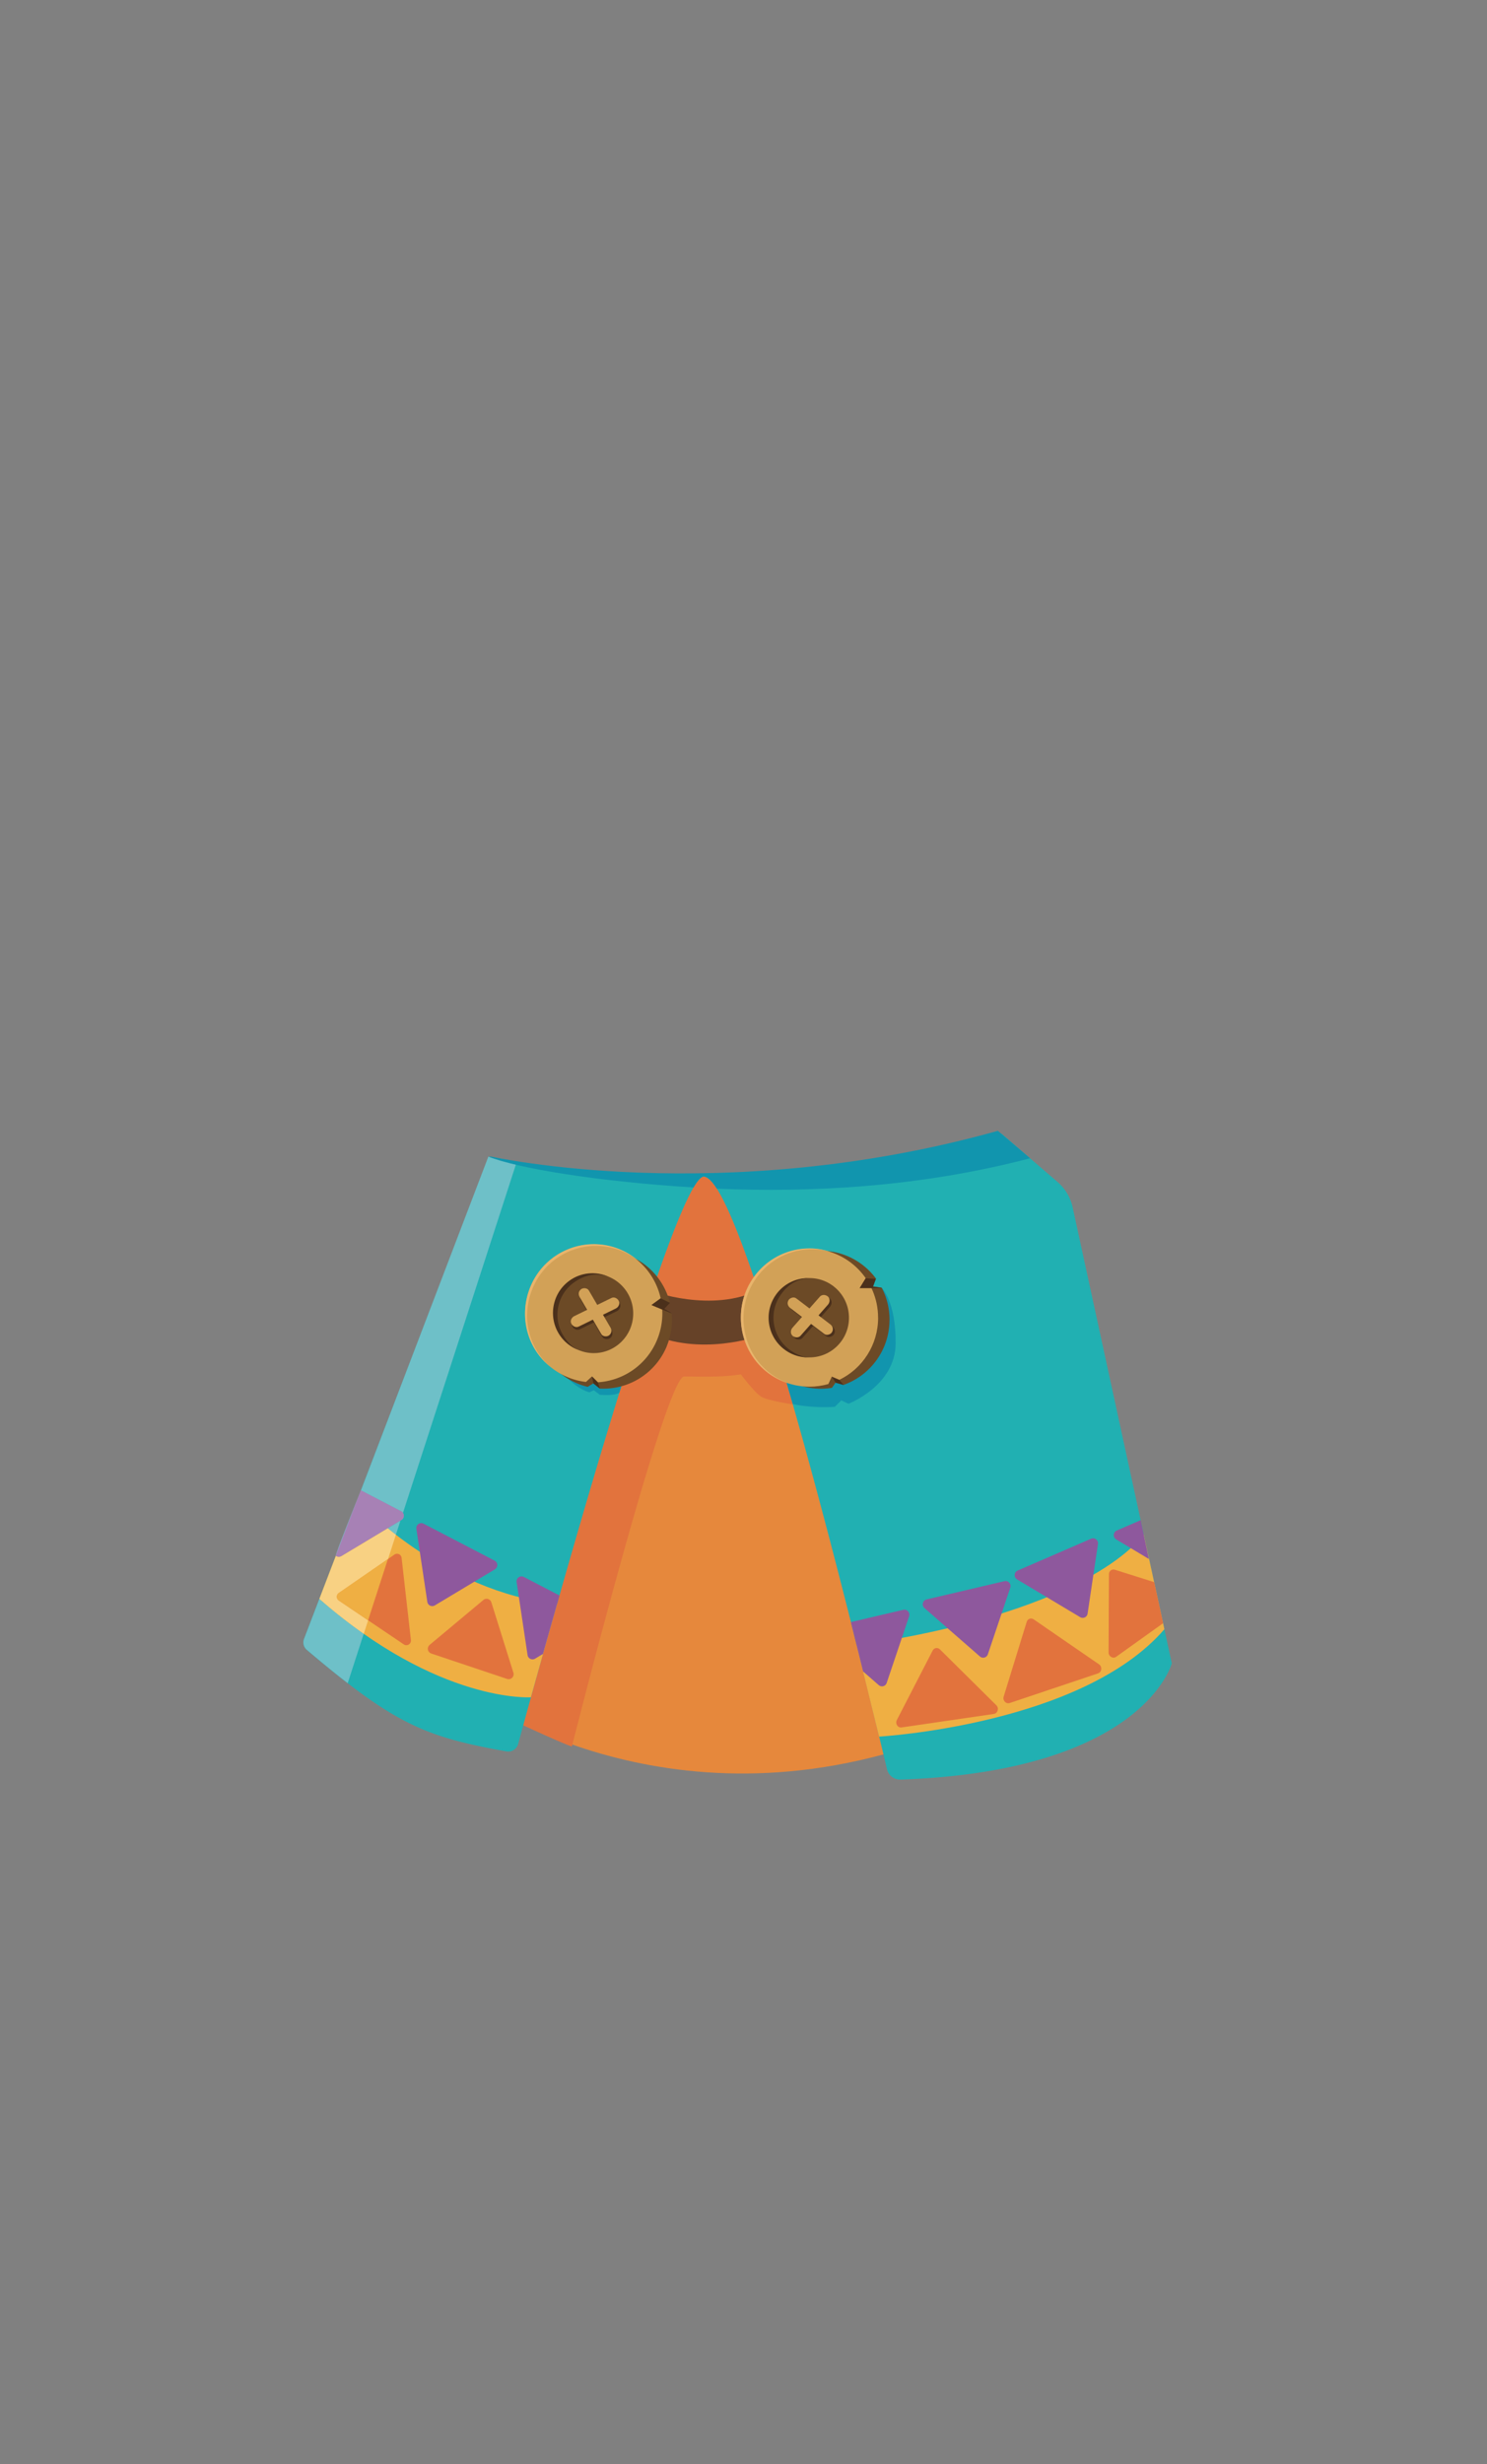 <svg xmlns="http://www.w3.org/2000/svg" width="250" height="414" fill="none" viewBox="0 0 250 414">
  <rect x="0" y="0" width="250" height="414" fill="#808080" stroke="none"/>
  <g clip-path="url(#a)">
    <path fill="#fff" d="M112.115 226.161a11.528 11.528 0 0 1-11.265 7.147l-1.097-.878-.945.587a10.82 10.82 0 0 1-1.764-.576c-5.881-2.443-8.682-9.227-6.252-15.144 2.43-5.917 9.179-8.728 15.065-6.28 3.501 1.455 5.909 4.446 6.772 7.871l-.956 1.021 1.261.763a11.66 11.66 0 0 1-.83 5.489h.011Zm37.433-4.374c0 5.05-3.211 9.342-7.694 10.934l-1.349-.395-.644.905c-.601.093-1.218.148-1.846.148-6.367 0-11.533-5.192-11.533-11.592s5.166-11.593 11.533-11.593c3.79 0 7.148 1.839 9.256 4.671l-.497 1.317 1.458.215a11.609 11.609 0 0 1 1.321 5.384v.011l-.005-.005Z"/>
    <path fill="#E6883C" d="M77.397 283.576s30.917 24.08 75.263 9.984l-20.543-96.501s-14.514 1.35-28.264.247l-26.456 86.275v-.005Z"/>
    <path fill="#E2733D" d="M84.517 288.291s10.358 4.847 11.63 5.149c0 0 15.744-62.223 18.878-62.168 4.166.076 6.848.076 9.54-.352 0 0 2.315 3.096 3.396 3.744 1.18.702 5.324 1.295 5.324 1.295s-6.902-38.192-14.918-38.274c-8.016-.083-34.03 85.606-33.85 90.606Z"/>
    <path fill="#845C2F" d="M107.195 218.614c-.082-.033-.163-.06-.24-.093.322.126.601.263.24.093Z"/>
    <path fill="#21B0B2" d="M82.098 194.534s40.321 9.32 86.288-4.051l9.403 8.102a7.883 7.883 0 0 1 2.501 4.051l16.715 76.834s-4.701 18.114-45.596 19.535a2.264 2.264 0 0 1-2.288-1.751c-3.216-13.552-23.737-98.916-30.743-99.558-5.024-.462-27.892 82.927-31.262 95.321a1.737 1.737 0 0 1-1.987 1.252c-13.548-2.427-18.72-4.485-33.55-17.055a1.62 1.62 0 0 1-.465-1.828l30.984-80.852Z"/>
    <path fill="#1195AE" d="M133.291 235.91s3.02.73 7.06.461l1.087-1.081 1.212.57s7.864-3.002 7.929-10.094c.066-7.097-2.343-9.386-2.343-9.386l-16.9 12.811 1.955 6.724v-.005Z"/>
    <path fill="#664228" d="M109.532 216.907s10.113 3.793 18.113-.209v7.756s-9.949 3.618-18.741-.549l.628-6.998Z"/>
    <path fill="#6C4A26" d="M149.548 221.743c0 5.05-3.211 9.342-7.694 10.934l-1.349-.395-.644.905c-.601.094-1.218.148-1.846.148-6.367 0-11.533-5.192-11.533-11.592s5.166-11.593 11.533-11.593c3.79 0 7.148 1.839 9.256 4.671l-.497 1.317 1.458.215a11.609 11.609 0 0 1 1.321 5.384v.011l-.005-.005Z"/>
    <path fill="#D2A157" d="M147.632 221.402c0 4.589-2.649 8.558-6.504 10.429l-1.283-.532-.579 1.246c-1.01.285-2.07.445-3.173.445-6.367 0-11.532-5.193-11.532-11.593s5.165-11.593 11.532-11.593 11.533 5.193 11.533 11.593l.006.005Z"/>
    <path fill="#6C4A26" d="M136.104 228.071c3.664 0 6.629-2.986 6.629-6.663 0-3.678-2.971-6.664-6.629-6.664-3.659 0-6.629 2.986-6.629 6.664 0 3.677 2.97 6.663 6.629 6.663Z"/>
    <path fill="#4B301B" d="M133.003 226.957c-3.053-2.036-3.877-6.175-1.857-9.238 1.229-1.855 2.894-2.892 4.958-2.969a6.615 6.615 0 0 0-5.771 2.969c-2.026 3.069-1.196 7.202 1.856 9.238a6.545 6.545 0 0 0 3.91 1.109c-1.18-.044-2.031-.406-3.091-1.109h-.005Z"/>
    <path fill="#E8B46C" d="M124.997 221.49c0-6.4 5.166-11.593 11.533-11.593 1.092 0 2.146.154 3.145.434a11.432 11.432 0 0 0-3.588-.576c-6.367 0-11.532 5.192-11.532 11.592 0 5.308 3.402 9.782 8.245 11.154-4.614-1.515-7.798-5.873-7.798-11.022l-.005.011Z"/>
    <path fill="#6C4A26" d="m145.724 214.481-1.185 1.937h1.955l-.77-1.937Z"/>
    <path fill="#1195AE" d="M93.652 229.235s2.108 3.711 5.428 4.704l.748-.346 1.027.758s2.441.23 3.271-.357l1.491-4.764H93.652v.005Z"/>
    <path fill="#4B301B" d="m145.538 214.783 1.726.088-.497 1.317s1.453.159 1.469.236h-3.697l.999-1.636v-.005Zm-5.033 17.548-.655-.983 1.283.533.726.84-1.349-.39h-.005Zm-.617-9.49c-.644-.494-1.289-.983-1.939-1.477.344-.39.683-.768 1.022-1.158.191-.214.376-.423.567-.642.334-.374.394-.994 0-1.356-.36-.335-.993-.395-1.348 0l-1.759 1.992c-.507-.384-1.01-.768-1.518-1.158l-.72-.543c-.399-.302-1.082-.077-1.306.346-.267.499-.087.988.344 1.311l1.939 1.477c-.344.384-.683.768-1.027 1.158-.191.214-.376.428-.567.642-.334.374-.394.988 0 1.356.36.335.993.395 1.348 0l1.759-1.992c.502.389 1.01.768 1.518 1.158.234.181.48.362.72.543.399.302 1.082.077 1.306-.346.267-.505.087-.988-.344-1.311h.005Z"/>
    <path fill="#D2A157" d="M139.548 222.484c-.644-.494-1.289-.983-1.938-1.477.344-.39.682-.768 1.021-1.158.191-.214.377-.423.568-.642.333-.373.393-.994 0-1.356-.361-.335-.994-.395-1.349 0-.584.664-1.174 1.328-1.758 1.993-.503-.385-1.011-.769-1.518-1.159l-.721-.543c-.399-.302-1.081-.077-1.305.346-.268.499-.088.982.344 1.312l1.938 1.476c-.344.384-.682.769-1.021 1.158-.191.214-.377.428-.568.643-.333.373-.393.988 0 1.355.361.335.994.395 1.349 0 .584-.664 1.174-1.328 1.764-1.992.502.39 1.01.768 1.518 1.158l.721.543c.398.302 1.081.077 1.305-.345.267-.505.087-.988-.344-1.312h-.006Z"/>
    <path fill="#6C4A26" d="M112.115 226.161a11.528 11.528 0 0 1-11.265 7.147l-1.097-.878-.945.587a10.82 10.82 0 0 1-1.764-.576c-5.881-2.443-8.682-9.227-6.252-15.144 2.43-5.917 9.179-8.728 15.065-6.28 3.501 1.455 5.909 4.446 6.772 7.871l-.956 1.021 1.261.763a11.66 11.66 0 0 1-.83 5.489h.011Z"/>
    <path fill="#D2A157" d="M110.477 225.107a11.536 11.536 0 0 1-9.971 7.142l-.983-.983-1.01.928a11.448 11.448 0 0 1-3.096-.807c-5.881-2.448-8.682-9.227-6.252-15.144 2.43-5.917 9.179-8.728 15.066-6.285 5.881 2.448 8.682 9.227 6.246 15.144v.005Z"/>
    <path fill="#6C4A26" d="M99.828 227.352c3.664 0 6.63-2.986 6.63-6.663 0-3.678-2.971-6.664-6.63-6.664-3.658 0-6.629 2.986-6.629 6.664 0 3.677 2.97 6.663 6.63 6.663Z"/>
    <path fill="#4B301B" d="M94.848 224.624c-2.043-3.051-1.24-7.196 1.802-9.249 1.84-1.246 3.779-1.564 5.712-.839a6.596 6.596 0 0 0-6.466.532c-3.036 2.053-3.839 6.197-1.802 9.249a6.59 6.59 0 0 0 3.19 2.525c-1.071-.494-1.726-1.158-2.43-2.212l-.006-.006Z"/>
    <path fill="#E8B46C" d="M89.536 216.501c2.43-5.912 9.18-8.728 15.066-6.28a11.65 11.65 0 0 1 2.741 1.614 11.595 11.595 0 0 0-3.101-1.91c-5.881-2.448-12.63.362-15.066 6.279-2.02 4.907-.573 10.347 3.375 13.476-3.686-3.173-4.97-8.426-3.02-13.179h.005Z"/>
    <path fill="#6C4A26" d="m111.366 217.939-1.835 1.334 1.808.752.022-2.086h.005Z"/>
    <path fill="#4B301B" d="m111.077 218.153 1.567.741-.956 1.021s1.283.702 1.262.779l-3.419-1.421 1.546-1.131v.011ZM99.764 232.43l-.235-1.158.983.982.344 1.06-1.092-.879v-.005Zm3.013-8.964-1.229-2.108 1.387-.675.764-.373c.448-.219.743-.768.514-1.246-.208-.45-.765-.752-1.24-.516-.792.39-1.589.774-2.386 1.164-.317-.549-.645-1.098-.961-1.652-.153-.258-.306-.522-.459-.78-.251-.433-.972-.488-1.332-.181-.437.362-.453.878-.18 1.339l1.228 2.108-1.387.675-.764.373c-.448.22-.743.769-.514 1.246.208.451.765.752 1.245.516.798-.389 1.59-.773 2.387-1.163.316.549.644 1.103.961 1.652.153.258.306.521.458.779.252.434.972.489 1.333.182.437-.363.453-.879.18-1.34h-.005Z"/>
    <path fill="#D2A157" d="m102.603 223.005-1.229-2.102c.459-.225.923-.45 1.387-.675l.765-.373c.447-.22.742-.769.513-1.252-.208-.45-.765-.752-1.24-.516-.797.39-1.589.774-2.386 1.164-.317-.549-.644-1.104-.961-1.652-.153-.258-.306-.522-.459-.78-.25-.434-.972-.488-1.332-.181-.437.362-.453.878-.18 1.339l1.228 2.103c-.464.225-.922.45-1.387.675l-.764.373c-.448.22-.743.763-.514 1.246.208.45.765.752 1.246.516.797-.39 1.589-.774 2.386-1.164.317.549.644 1.104.961 1.652.153.258.306.522.459.78.251.433.972.488 1.332.181.437-.362.453-.878.18-1.339l-.005.005Z"/>
    <path fill="#EFAF43" d="M147.801 291.782s34.057-1.932 47.96-18.037l-3.484-16.017s-7.677 12.729-48.25 18.745l3.768 15.303.006.006Zm-87.77-39.68s14.307 15.463 33.621 17.384l-4.396 15.693s-15.453 1.054-35.565-16.533l6.34-16.538v-.006Z"/>
    <path fill="#E2733D" d="m56.968 268.92 10.921 7.372c.54.368 1.267-.077 1.196-.724l-1.567-13.822a.77.77 0 0 0-1.201-.549l-9.354 6.45a.78.78 0 0 0 0 1.279l.005-.006Zm15.537 8.904 12.75 4.27a.836.836 0 0 0 1.06-1.048l-3.708-11.829a.836.836 0 0 0-1.333-.395l-9.042 7.553a.84.84 0 0 0 .273 1.443v.006Z"/>
    <path fill="#8E589D" d="M83.147 262.213 71.21 256.01a.832.832 0 0 0-1.207.873l1.84 12.262a.84.84 0 0 0 1.257.599l10.096-6.06a.844.844 0 0 0-.043-1.471h-.006Zm10.909 5.857-5.99-3.113a.834.834 0 0 0-1.207.873l1.84 12.263a.84.84 0 0 0 1.256.598l1.332-.796 2.769-9.82v-.005Z"/>
    <path fill="#A781B5" d="m67.441 253.925-6.766-3.519s-4.384 10.874-4.215 10.995c.257.192.617.23.923.043l10.096-6.059a.844.844 0 0 0-.043-1.471l.005.011Z"/>
    <path fill="#8E589D" d="m168.872 265.665-13.089 3.069a.84.84 0 0 0-.355 1.454l9.316 8.13a.83.83 0 0 0 1.338-.363l3.773-11.197c.208-.621-.344-1.241-.977-1.087l-.006-.006Zm-17.004 4.814-8.813 2.064 2.047 8.288 2.632 2.3a.83.83 0 0 0 1.338-.362l3.774-11.197c.207-.621-.344-1.241-.978-1.087v-.006Zm31.568-11.944-12.341 5.347a.84.84 0 0 0-.093 1.493l10.599 6.339a.828.828 0 0 0 1.25-.598l1.742-11.686a.835.835 0 0 0-1.157-.895Zm8.338-3.117-4.019 1.74a.84.84 0 0 0-.093 1.493l5.499 3.293-1.387-6.521v-.005Z"/>
    <path fill="#E2733D" d="m151.563 290.245 15.525-2.267c.655-.099.912-.966.431-1.449l-9.501-9.408c-.377-.368-.972-.269-1.218.209l-6.023 11.675c-.311.603.153 1.328.792 1.24h-.006Zm18.178-4.1 14.88-4.99c.628-.208.726-1.114.164-1.504l-11.009-7.574c-.431-.297-1.004-.094-1.163.422l-3.871 12.564c-.202.648.387 1.285.999 1.076v.006Zm17.899-7.762 7.907-5.653-1.496-6.894-6.624-2.092c-.497-.159-.983.209-.988.747l-.06 13.151c0 .681.743 1.115 1.267.736l-.006.005Z"/>
    <path fill="#A781B5" d="M67.485 255.396a.844.844 0 0 0 .252-1.203l-.426 1.301.169-.098h.005Z"/>
    <path fill="#6EC0C8" d="m66.558 257.86.765-2.36-2.135 1.279c.43.357.884.713 1.37 1.081Zm-12.867 10.781-2.577 6.734a1.65 1.65 0 0 0 .464 1.828c2.55 2.163 4.805 4.007 6.88 5.605l2.687-8.294a90.17 90.17 0 0 1-7.459-5.868l.005-.005Zm6.991-18.224 6.765 3.513a.849.849 0 0 1 .3.269l19.064-58.781c-3.042-.505-4.702-1.093-4.702-1.093l-21.427 56.092Z"/>
    <path fill="#F8D183" d="M57.394 261.455a.838.838 0 0 1-.923-.043l-2.774 7.234a87.037 87.037 0 0 0 7.46 5.868l.731-2.262-4.914-3.321a.772.772 0 0 1 0-1.279l8.267-5.703 1.321-4.083c-.48-.374-.939-.73-1.37-1.082l-7.792 4.677v-.011l-.006.005Z"/>
    <path fill="#EFAF43" d="m56.968 268.92 4.914 3.321 3.342-10.303-8.267 5.704a.779.779 0 0 0 0 1.278h.01Z"/>
    <path fill="#6EC0C8" d="M60.681 250.417s-4.385 10.868-4.215 10.995l2.282-5.961 1.928-5.034h.005Z"/>
    <path fill="#A781B5" d="m67.443 253.925-6.766-3.519-.65 1.691-1.278 3.343-2.282 5.961c.256.192.617.23.923.043l7.792-4.676 2.135-1.285.426-1.3a.787.787 0 0 0-.3-.269v.011Z"/>
    <path fill="#1195AE" d="M82.584 194.331h-.48c4.783 1.926 18.151 4.177 34.489 5.187.726-1.219 1.321-1.877 1.78-1.833.617.06 1.338.774 2.146 2.036 15.65.681 34.161-.242 52.662-5.11L167.764 190c-46.415 12.987-85.18 4.331-85.18 4.331Z"/>
  </g>
  <defs>
    <clipPath id="a">
      <path fill="#fff" d="M51 190h146v109H51z"/>
    </clipPath>
  </defs>
</svg>
